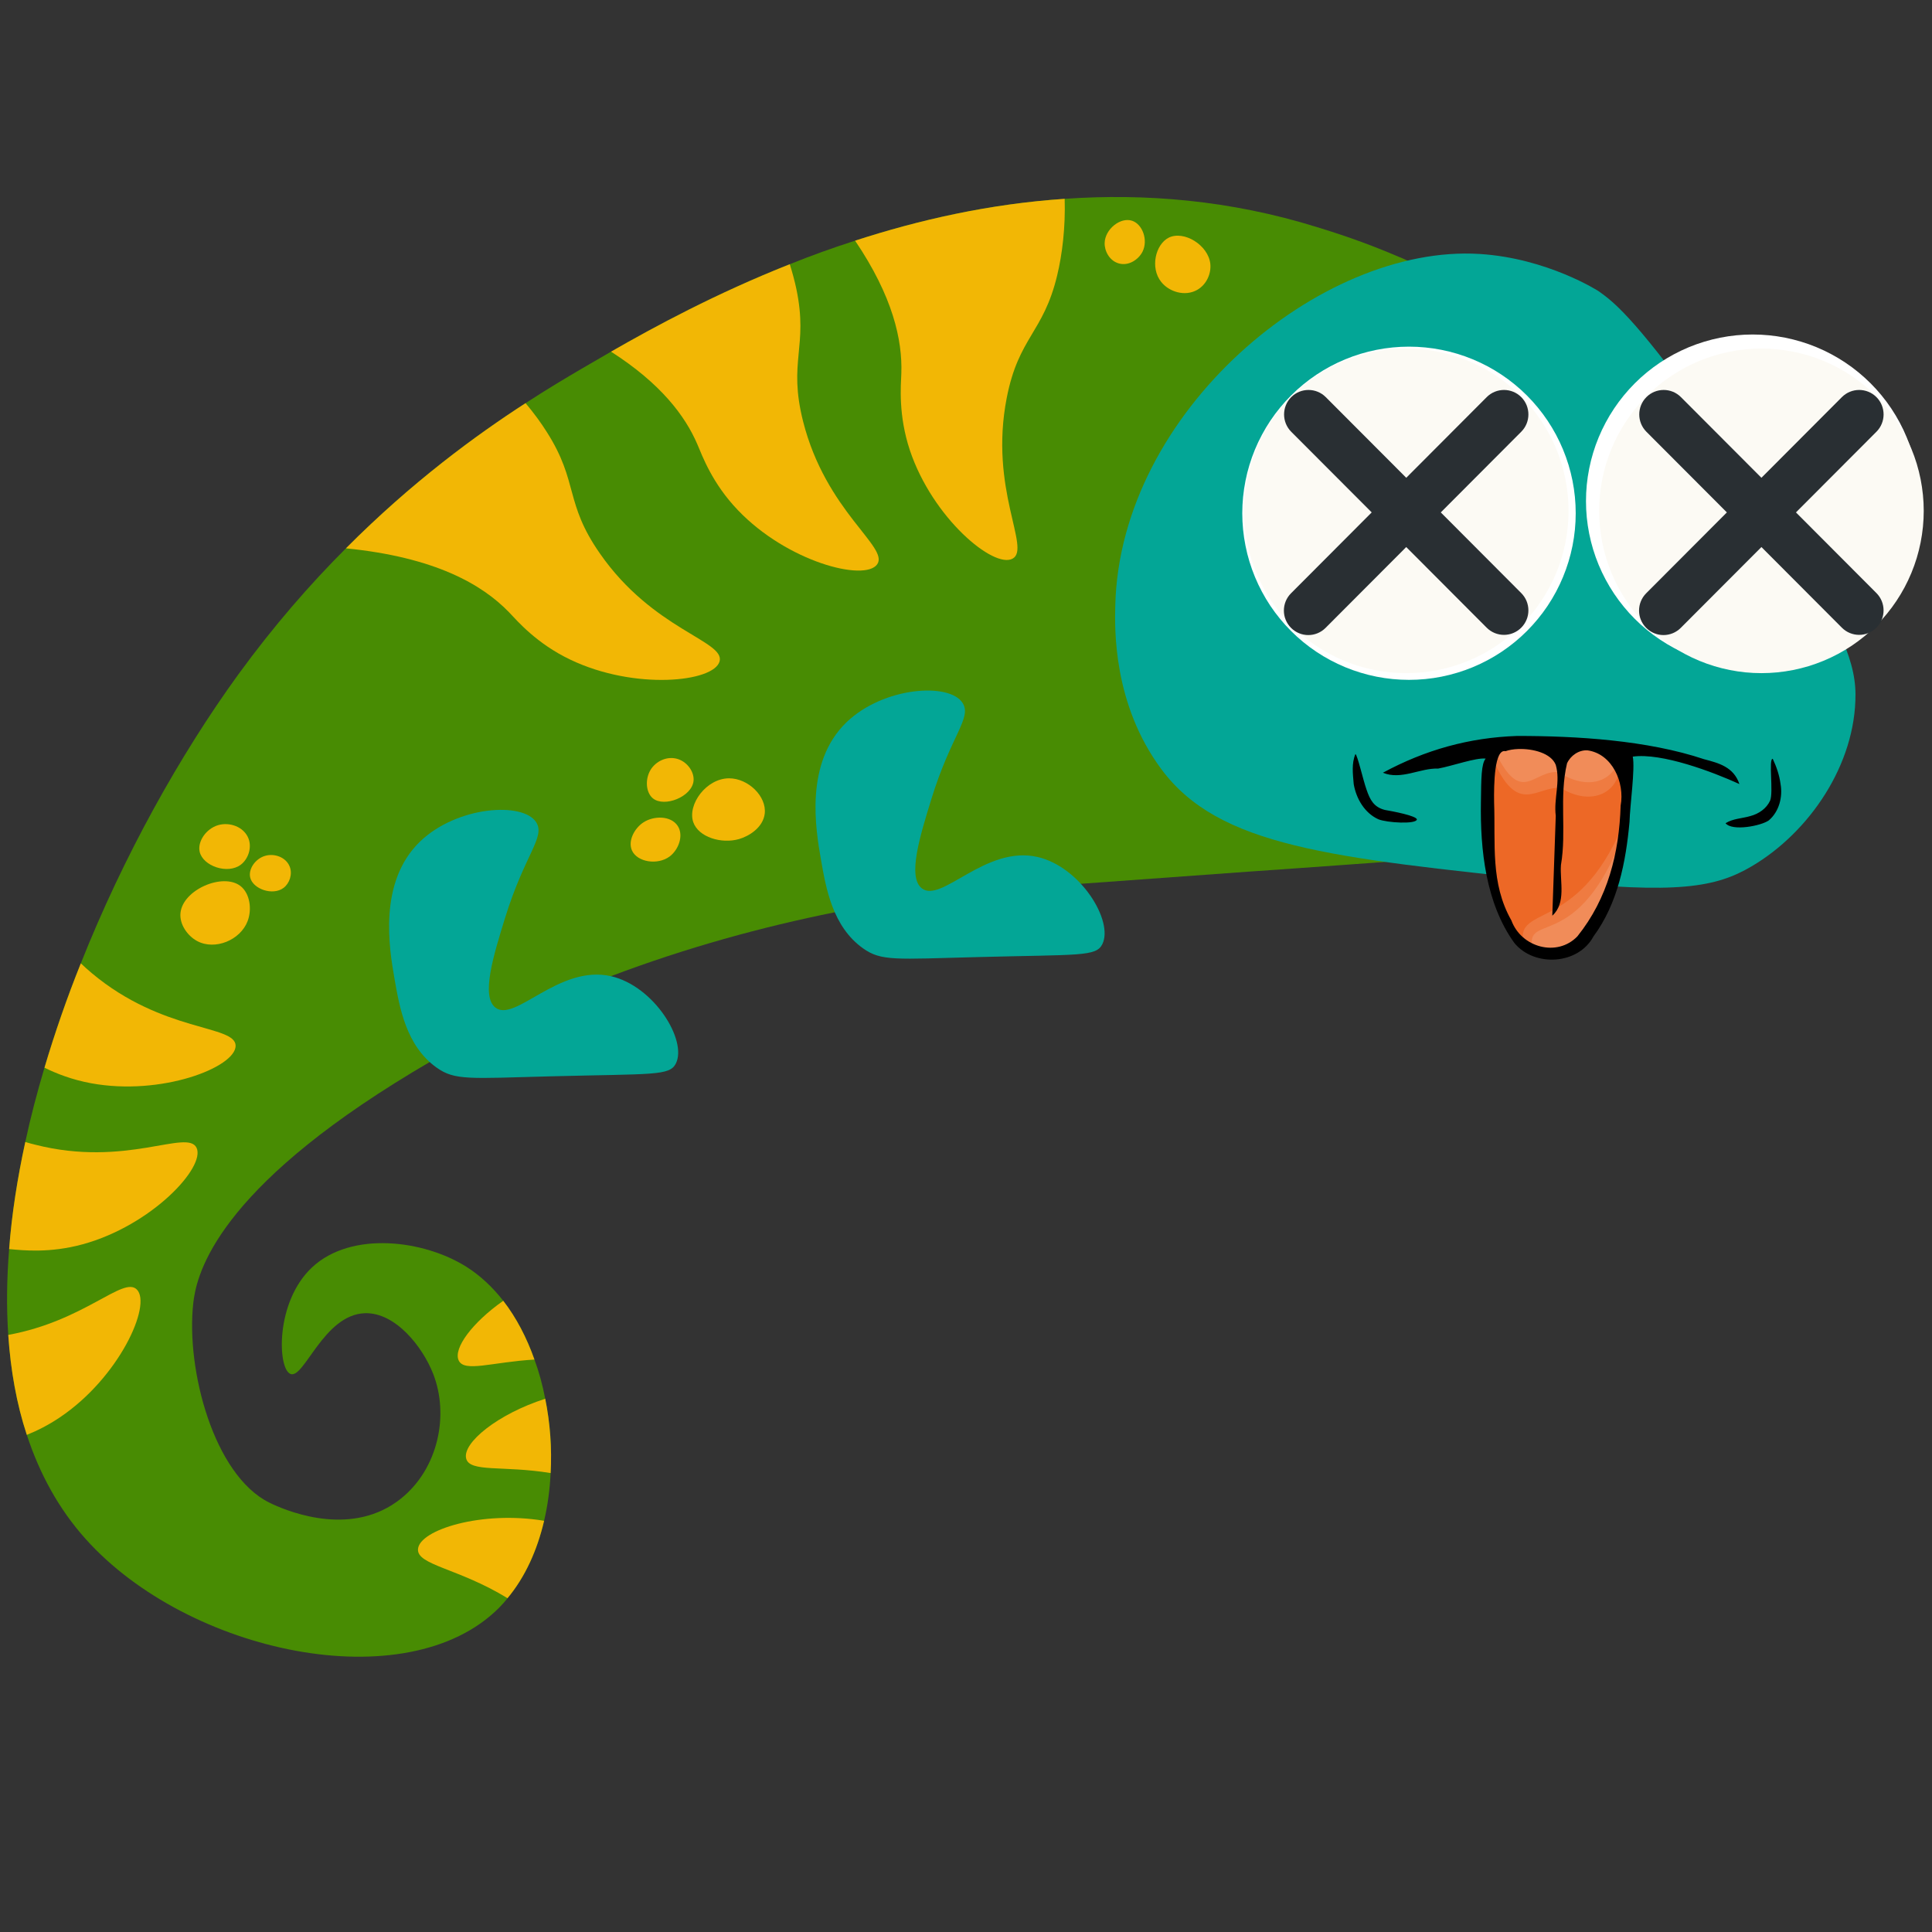 <svg xmlns="http://www.w3.org/2000/svg" xmlns:xlink="http://www.w3.org/1999/xlink" width="500" zoomAndPan="magnify" viewBox="0 0 375 375" height="500" preserveAspectRatio="xMidYMid meet" version="1.0"><rect x="0" y="0" width="375" height="375" fill="#333333" stroke="none"/><defs><clipPath id="id1"><path d="M 241.453 67.656 L 304.453 67.656 L 304.453 130.656 L 241.453 130.656 Z M 241.453 67.656 " clip-rule="nonzero"/></clipPath><clipPath id="id2"><path d="M 249 75.215 L 297 75.215 L 297 123.215 L 249 123.215 Z M 249 75.215 " clip-rule="nonzero"/></clipPath><clipPath id="id3"><path d="M 310.395 67.656 L 373.395 67.656 L 373.395 130.656 L 310.395 130.656 Z M 310.395 67.656 " clip-rule="nonzero"/></clipPath><clipPath id="id4"><path d="M 318 75.215 L 366 75.215 L 366 123.215 L 318 123.215 Z M 318 75.215 " clip-rule="nonzero"/></clipPath><clipPath id="id5"><path d="M 262.188 142.715 L 346 142.715 L 346 187 L 262.188 187 Z M 262.188 142.715 " clip-rule="nonzero"/></clipPath></defs><path fill="#488c03" d="M 323.871 153.574 C 315.453 163.984 302.898 164.859 262.246 167.777 C 255.117 168.285 248.473 168.773 242.32 169.188 L 242.293 169.188 C 229.277 170.133 218.477 170.91 209.812 171.543 C 193.074 172.734 184.391 173.391 183.465 173.516 C 176.508 174.414 169.355 175.582 162.078 177.062 C 147.922 179.91 133.273 183.922 118.555 189.488 L 118.531 189.488 C 106.777 193.961 95.027 199.434 83.445 206.117 C 81.137 207.457 78.848 208.844 76.562 210.277 C 40.871 232.645 38.07 248.16 37.512 252.949 C 36.078 265.859 41.504 286.281 52.23 291.633 C 52.574 291.801 52.914 291.973 53.035 292.02 C 56.586 293.625 68.559 298.32 77.852 290.855 C 85.051 285.066 87.219 274.684 84.078 266.66 C 82.035 261.41 76.73 254.676 70.797 254.895 C 62.816 255.184 59.02 267.707 56.391 266.688 C 53.863 265.738 53.375 252.656 60.625 245.945 C 68.242 238.895 82.277 240.668 90.551 245.898 C 93.227 247.598 95.613 249.836 97.68 252.484 C 100.211 255.746 102.23 259.633 103.738 263.891 C 104.637 266.32 105.32 268.875 105.828 271.5 C 106.777 276.191 107.145 281.105 106.875 285.918 C 106.73 289.078 106.316 292.191 105.609 295.184 C 104.273 300.895 101.938 306.098 98.508 310.207 L 98.508 310.234 C 97.996 310.863 97.438 311.496 96.852 312.082 C 78.996 329.977 36.492 320.883 16.637 298.73 C 11.406 292.898 7.684 286.062 5.203 278.504 C 3.207 272.449 2.066 265.934 1.602 259.102 C 1.238 253.727 1.309 248.16 1.773 242.445 C 2.285 235.66 3.379 228.707 4.91 221.656 C 5.934 216.867 7.199 212.051 8.633 207.238 C 10.652 200.453 13.012 193.645 15.688 186.984 C 23.938 166.219 34.934 146.5 46.27 130.891 C 53.082 121.531 60.164 113.41 67.145 106.43 C 79.969 93.543 92.426 84.449 102.012 78.25 C 106.34 75.43 110.086 73.219 113.031 71.492 C 114.688 70.52 116.535 69.449 118.602 68.258 C 127.117 63.371 139.039 56.926 153.297 51.285 C 157.336 49.656 161.57 48.125 165.973 46.715 C 178.379 42.68 192.102 39.566 206.652 38.594 C 222.246 37.5 238.766 38.836 255.578 44.066 C 258.887 45.086 264.727 46.91 271.734 49.949 C 271.758 49.949 271.781 49.949 271.781 49.949 C 273.582 50.75 275.43 51.602 277.352 52.551 C 282.586 55.129 288.203 58.387 293.777 62.445 C 297.109 64.852 300.418 67.578 303.605 70.641 C 309.906 76.672 315.723 83.965 320.27 92.816 C 320.734 93.715 323.555 99.309 326.156 107.039 L 326.156 107.062 C 330.66 120.508 334.48 140.496 323.871 153.574 Z M 323.871 153.574 " fill-opacity="1" fill-rule="nonzero"/><path fill="#03a696" d="M 287.184 49.293 C 300.395 50.117 310.32 56.539 310.32 56.539 C 313.02 58.484 316.84 61.207 330.027 79.441 C 338.176 90.699 342.238 96.316 347.059 104.633 C 355.766 119.684 360.121 127.219 360.148 134.758 C 360.195 148.422 351.168 161.574 339.977 168.164 C 333.066 172.227 325.621 173.586 300.953 170.984 C 258.059 166.488 236.578 164.297 225.434 149.32 C 215.996 136.605 216.359 121.992 216.48 117.422 C 217.43 79.977 256.234 47.371 287.184 49.293 Z M 287.184 49.293 " fill-opacity="1" fill-rule="nonzero"/><path fill="#ffffff" d="M 305.844 99.621 C 305.844 100.684 305.793 101.738 305.688 102.793 C 305.582 103.848 305.43 104.895 305.223 105.93 C 305.016 106.969 304.758 107.996 304.449 109.012 C 304.141 110.023 303.785 111.02 303.379 111.996 C 302.973 112.977 302.523 113.934 302.023 114.867 C 301.523 115.801 300.977 116.707 300.391 117.59 C 299.801 118.469 299.172 119.32 298.496 120.137 C 297.824 120.957 297.113 121.742 296.367 122.488 C 295.617 123.238 294.832 123.949 294.012 124.621 C 293.191 125.293 292.344 125.922 291.461 126.512 C 290.582 127.098 289.672 127.645 288.738 128.141 C 287.805 128.641 286.848 129.094 285.867 129.5 C 284.887 129.906 283.891 130.262 282.879 130.566 C 281.863 130.875 280.836 131.133 279.797 131.34 C 278.758 131.547 277.711 131.703 276.656 131.805 C 275.602 131.91 274.543 131.961 273.484 131.961 C 272.426 131.961 271.367 131.91 270.312 131.805 C 269.258 131.703 268.211 131.547 267.172 131.34 C 266.133 131.133 265.105 130.875 264.09 130.566 C 263.078 130.262 262.082 129.906 261.102 129.5 C 260.121 129.094 259.164 128.641 258.23 128.141 C 257.297 127.645 256.387 127.098 255.508 126.512 C 254.625 125.922 253.777 125.293 252.957 124.621 C 252.137 123.949 251.352 123.238 250.605 122.488 C 249.855 121.742 249.145 120.957 248.473 120.137 C 247.801 119.32 247.168 118.469 246.578 117.59 C 245.992 116.707 245.445 115.801 244.949 114.867 C 244.449 113.934 243.996 112.977 243.59 111.996 C 243.184 111.02 242.828 110.023 242.52 109.012 C 242.211 107.996 241.953 106.969 241.75 105.93 C 241.543 104.895 241.387 103.848 241.281 102.793 C 241.18 101.738 241.125 100.684 241.125 99.621 C 241.125 98.562 241.18 97.508 241.281 96.453 C 241.387 95.398 241.543 94.352 241.75 93.312 C 241.953 92.273 242.211 91.25 242.52 90.234 C 242.828 89.223 243.184 88.227 243.59 87.246 C 243.996 86.27 244.449 85.312 244.949 84.379 C 245.445 83.445 245.992 82.539 246.578 81.656 C 247.168 80.777 247.801 79.926 248.473 79.109 C 249.145 78.289 249.855 77.504 250.605 76.758 C 251.352 76.008 252.137 75.297 252.957 74.625 C 253.777 73.953 254.625 73.324 255.508 72.734 C 256.387 72.145 257.297 71.602 258.23 71.102 C 259.164 70.605 260.121 70.152 261.102 69.746 C 262.082 69.34 263.078 68.984 264.09 68.676 C 265.105 68.371 266.133 68.113 267.172 67.906 C 268.211 67.699 269.258 67.543 270.312 67.441 C 271.367 67.336 272.426 67.285 273.484 67.285 C 274.543 67.285 275.602 67.336 276.656 67.441 C 277.711 67.543 278.758 67.699 279.797 67.906 C 280.836 68.113 281.863 68.371 282.879 68.676 C 283.891 68.984 284.887 69.34 285.867 69.746 C 286.848 70.152 287.805 70.605 288.738 71.102 C 289.672 71.602 290.582 72.145 291.461 72.734 C 292.344 73.324 293.195 73.953 294.012 74.625 C 294.832 75.297 295.617 76.008 296.367 76.758 C 297.113 77.504 297.824 78.289 298.496 79.109 C 299.172 79.926 299.801 80.777 300.391 81.656 C 300.977 82.539 301.523 83.445 302.023 84.379 C 302.523 85.312 302.973 86.27 303.379 87.246 C 303.785 88.227 304.141 89.223 304.449 90.234 C 304.758 91.25 305.016 92.273 305.223 93.312 C 305.43 94.352 305.582 95.398 305.688 96.453 C 305.793 97.508 305.844 98.562 305.844 99.621 Z M 305.844 99.621 " fill-opacity="1" fill-rule="nonzero"/><path fill="#f25e3d" d="M 295.406 100.719 C 294.848 112.34 285.262 121.578 273.484 121.578 C 261.367 121.578 251.539 111.781 251.539 99.648 C 251.539 87.516 261.367 77.715 273.484 77.715 C 279.055 77.715 284.141 79.781 287.984 83.211 C 282.633 83.477 278.398 87.902 278.398 93.301 C 278.398 98.895 282.926 103.414 288.52 103.414 C 291.195 103.391 293.605 102.395 295.406 100.719 Z M 295.406 100.719 " fill-opacity="1" fill-rule="nonzero"/><path fill="#ffffff" d="M 372.555 97.266 C 372.555 98.324 372.504 99.379 372.398 100.434 C 372.297 101.488 372.141 102.535 371.934 103.574 C 371.727 104.613 371.469 105.637 371.16 106.652 C 370.855 107.664 370.496 108.66 370.09 109.641 C 369.688 110.617 369.234 111.574 368.734 112.508 C 368.234 113.441 367.691 114.352 367.102 115.23 C 366.512 116.109 365.883 116.961 365.211 117.777 C 364.539 118.598 363.828 119.383 363.078 120.129 C 362.328 120.879 361.543 121.59 360.723 122.262 C 359.906 122.934 359.055 123.562 358.172 124.152 C 357.293 124.742 356.383 125.285 355.449 125.785 C 354.516 126.281 353.559 126.734 352.578 127.141 C 351.602 127.547 350.605 127.902 349.59 128.211 C 348.574 128.516 347.547 128.773 346.508 128.98 C 345.469 129.188 344.422 129.344 343.367 129.445 C 342.312 129.551 341.258 129.602 340.195 129.602 C 339.137 129.602 338.078 129.551 337.023 129.445 C 335.969 129.344 334.922 129.188 333.883 128.98 C 332.844 128.773 331.816 128.516 330.805 128.211 C 329.789 127.902 328.793 127.547 327.812 127.141 C 326.836 126.734 325.879 126.281 324.941 125.785 C 324.008 125.285 323.102 124.742 322.219 124.152 C 321.336 123.562 320.488 122.934 319.668 122.262 C 318.848 121.59 318.066 120.879 317.316 120.129 C 316.566 119.383 315.855 118.598 315.184 117.777 C 314.512 116.961 313.879 116.109 313.293 115.23 C 312.703 114.352 312.16 113.441 311.66 112.508 C 311.16 111.574 310.707 110.617 310.301 109.641 C 309.895 108.66 309.539 107.664 309.23 106.652 C 308.922 105.637 308.668 104.613 308.461 103.574 C 308.254 102.535 308.098 101.488 307.992 100.434 C 307.891 99.379 307.84 98.324 307.84 97.266 C 307.84 96.207 307.891 95.148 307.992 94.094 C 308.098 93.039 308.254 91.996 308.461 90.957 C 308.668 89.918 308.922 88.891 309.23 87.879 C 309.539 86.863 309.895 85.867 310.301 84.891 C 310.707 83.91 311.16 82.953 311.66 82.02 C 312.16 81.086 312.703 80.18 313.293 79.297 C 313.879 78.418 314.512 77.566 315.184 76.75 C 315.855 75.93 316.566 75.148 317.316 74.398 C 318.066 73.648 318.848 72.938 319.668 72.266 C 320.488 71.594 321.336 70.965 322.219 70.375 C 323.102 69.789 324.008 69.242 324.941 68.746 C 325.879 68.246 326.836 67.793 327.812 67.387 C 328.793 66.984 329.789 66.625 330.805 66.32 C 331.816 66.012 332.844 65.754 333.883 65.547 C 334.922 65.34 335.969 65.188 337.023 65.082 C 338.078 64.977 339.137 64.926 340.195 64.926 C 341.258 64.926 342.312 64.977 343.367 65.082 C 344.422 65.188 345.469 65.34 346.508 65.547 C 347.547 65.754 348.574 66.012 349.59 66.32 C 350.605 66.625 351.602 66.984 352.578 67.387 C 353.559 67.793 354.516 68.246 355.449 68.746 C 356.383 69.242 357.293 69.789 358.172 70.375 C 359.055 70.965 359.906 71.594 360.723 72.266 C 361.543 72.938 362.328 73.648 363.078 74.398 C 363.828 75.148 364.539 75.93 365.211 76.75 C 365.883 77.566 366.512 78.418 367.102 79.297 C 367.691 80.18 368.234 81.086 368.734 82.02 C 369.234 82.953 369.688 83.91 370.09 84.891 C 370.496 85.867 370.855 86.863 371.16 87.879 C 371.469 88.891 371.727 89.918 371.934 90.957 C 372.141 91.996 372.297 93.039 372.398 94.094 C 372.504 95.148 372.555 96.207 372.555 97.266 Z M 372.555 97.266 " fill-opacity="1" fill-rule="nonzero"/><path fill="#f25e3d" d="M 362.117 98.336 C 361.559 109.957 351.973 119.195 340.195 119.195 C 328.082 119.195 318.25 109.398 318.25 97.266 C 318.25 85.133 328.082 75.332 340.195 75.332 C 345.77 75.332 350.852 77.398 354.695 80.828 C 349.344 81.094 345.109 85.52 345.109 90.918 C 345.109 96.512 349.637 101.031 355.23 101.031 C 357.91 101.031 360.316 100.012 362.117 98.336 Z M 362.117 98.336 " fill-opacity="1" fill-rule="nonzero"/><path fill="#03a696" d="M 186.848 136.457 C 188.672 139.352 184.609 142.66 180.766 155.133 C 178.574 162.258 176.094 170.207 178.914 172.418 C 182.734 175.41 191.273 164.008 201.395 166.34 C 209.719 168.262 216.215 178.789 213.949 183.289 C 212.734 185.695 209.57 185.258 189.695 185.77 C 173.781 186.18 171.059 186.594 167.504 184.066 C 161.617 179.859 160.328 172.492 159.332 166.754 C 158.332 160.992 156.117 148.082 164.316 140.18 C 171.52 133.273 184.316 132.422 186.848 136.457 Z M 186.848 136.457 " fill-opacity="1" fill-rule="nonzero"/><path fill="#03a696" d="M 104.078 159.605 C 105.902 162.5 101.84 165.805 97.996 178.277 C 95.805 185.402 93.324 193.355 96.148 195.566 C 99.965 198.559 108.508 187.152 118.629 189.488 C 126.949 191.41 133.445 201.938 131.18 206.434 C 129.965 208.844 126.801 208.406 106.926 208.914 C 91.012 209.328 88.289 209.742 84.734 207.215 C 78.848 203.008 77.559 195.641 76.562 189.902 C 75.562 184.141 73.352 171.227 81.551 163.324 C 88.75 156.422 101.547 155.594 104.078 159.605 Z M 104.078 159.605 " fill-opacity="1" fill-rule="nonzero"/><path fill="#f2b705" d="M 195.41 77.207 C 191.934 94.953 200.156 106.43 196.555 108.426 C 192.906 110.469 181.008 100.547 176.605 87.395 C 174.344 80.559 174.852 74.992 174.949 72.441 C 175.168 66.02 173.32 57.582 165.973 46.715 C 178.379 42.68 192.102 39.566 206.652 38.594 C 206.82 44.09 206.188 49.367 205.191 53.473 C 202.516 64.633 197.723 65.387 195.41 77.207 Z M 195.41 77.207 " fill-opacity="1" fill-rule="nonzero"/><path fill="#f2b705" d="M 170.254 109.543 C 167.82 112.945 152.809 109.059 143.223 99.016 C 138.238 93.812 136.34 88.535 135.34 86.203 C 132.98 80.73 128.285 74.457 118.602 68.258 C 127.117 63.371 139.039 56.926 153.297 51.285 C 153.832 52.988 154.27 54.641 154.586 56.148 C 156.922 67.383 152.934 70.105 155.875 81.777 C 160.305 99.309 172.641 106.188 170.254 109.543 Z M 170.254 109.543 " fill-opacity="1" fill-rule="nonzero"/><path fill="#f2b705" d="M 139.672 128.363 C 138.602 132.398 123.176 134.027 110.672 128.023 C 104.176 124.91 100.527 120.656 98.773 118.809 C 93.566 113.434 84.445 108.156 67.145 106.43 C 79.969 93.543 92.426 84.449 102.012 78.25 C 103.641 80.195 105.051 82.117 106.172 83.914 C 112.324 93.594 109.551 97.555 116.438 107.426 C 126.754 122.285 140.742 124.375 139.672 128.363 Z M 139.672 128.363 " fill-opacity="1" fill-rule="nonzero"/><path fill="#f2b705" d="M 45.734 202.984 C 45.734 207.164 31.309 212.781 17.66 210.254 C 13.984 209.57 10.992 208.406 8.633 207.238 C 10.652 200.453 13.012 193.645 15.688 186.984 C 16.32 187.59 17.027 188.223 17.805 188.879 C 31.672 200.504 45.711 198.875 45.734 202.984 Z M 45.734 202.984 " fill-opacity="1" fill-rule="nonzero"/><path fill="#f2b705" d="M 16.031 241.52 C 9.703 243.246 4.57 242.711 1.773 242.445 C 2.285 235.66 3.379 228.707 4.91 221.656 C 5.52 221.852 6.176 222.02 6.859 222.191 C 24.422 226.664 36.32 219.078 38.145 222.773 C 39.969 226.543 29.41 237.875 16.031 241.52 Z M 16.031 241.52 " fill-opacity="1" fill-rule="nonzero"/><path fill="#f2b705" d="M 11.602 275.121 C 9.363 276.629 7.172 277.723 5.203 278.504 C 3.207 272.449 2.066 265.934 1.602 259.102 C 16.418 256.402 23.938 247.625 26.562 250.297 C 29.508 253.266 23.133 267.391 11.602 275.121 Z M 11.602 275.121 " fill-opacity="1" fill-rule="nonzero"/><path fill="#f2b705" d="M 105.609 295.184 C 104.273 300.895 101.938 306.098 98.508 310.207 C 88.992 304.371 80.844 303.789 81.137 300.652 C 81.453 296.934 93.496 293.164 105.609 295.184 Z M 105.609 295.184 " fill-opacity="1" fill-rule="nonzero"/><path fill="#f2b705" d="M 105.828 271.5 C 106.777 276.191 107.145 281.105 106.875 285.918 C 97.633 284.41 91.137 285.844 90.477 283.074 C 89.75 280.059 96.586 274.465 105.828 271.5 Z M 105.828 271.5 " fill-opacity="1" fill-rule="nonzero"/><path fill="#f2b705" d="M 97.68 252.484 C 100.211 255.746 102.23 259.633 103.738 263.891 C 95.465 264.375 90.09 266.441 89.02 264.035 C 87.973 261.727 91.621 256.742 97.68 252.484 Z M 97.68 252.484 " fill-opacity="1" fill-rule="nonzero"/><path fill="#f2b705" d="M 141.52 151.07 C 137.094 151.07 133.395 156.152 134.562 159.582 C 135.586 162.523 140.062 163.836 143.445 162.863 C 145.367 162.305 148.09 160.652 148.43 157.953 C 148.844 154.547 145.195 151.07 141.52 151.07 Z M 141.52 151.07 " fill-opacity="1" fill-rule="nonzero"/><path fill="#f2b705" d="M 126.266 149.441 C 125.148 151.316 125.391 153.867 126.73 154.961 C 128.941 156.762 134.27 154.672 134.613 151.605 C 134.805 149.953 133.543 148.008 131.645 147.352 C 129.551 146.648 127.312 147.715 126.266 149.441 Z M 126.266 149.441 " fill-opacity="1" fill-rule="nonzero"/><path fill="#f2b705" d="M 219.742 42.848 C 217.477 42.094 214.484 44.477 214.414 47.152 C 214.363 48.684 215.312 50.582 217.113 51.117 C 219.059 51.699 220.98 50.387 221.762 48.855 C 222.879 46.617 221.785 43.531 219.742 42.848 Z M 219.742 42.848 " fill-opacity="1" fill-rule="nonzero"/><path fill="#f2b705" d="M 226.844 46.133 C 224.289 47.422 223.195 51.969 225.387 54.715 C 226.918 56.66 230.008 57.609 232.367 56.27 C 234.219 55.227 235.117 53.062 234.922 51.215 C 234.531 47.566 229.789 44.672 226.844 46.133 Z M 226.844 46.133 " fill-opacity="1" fill-rule="nonzero"/><path fill="#f2b705" d="M 38.266 182.656 C 41.699 184.504 46.66 182.512 48.07 178.766 C 48.922 176.527 48.535 173.441 46.684 171.98 C 43.277 169.332 35.469 172.688 35.031 177.211 C 34.812 179.398 36.371 181.633 38.266 182.656 Z M 38.266 182.656 " fill-opacity="1" fill-rule="nonzero"/><path fill="#f2b705" d="M 42.328 160.164 C 39.969 160.871 38.316 163.352 38.754 165.32 C 39.387 168.117 44.203 169.77 46.758 167.824 C 48.145 166.754 48.949 164.59 48.219 162.719 C 47.316 160.457 44.543 159.508 42.328 160.164 Z M 42.328 160.164 " fill-opacity="1" fill-rule="nonzero"/><path fill="#f2b705" d="M 51.453 166.121 C 49.531 166.68 48.191 168.699 48.559 170.305 C 49.07 172.566 52.961 173.926 55.055 172.324 C 56.172 171.473 56.832 169.695 56.223 168.188 C 55.492 166.367 53.254 165.586 51.453 166.121 Z M 51.453 166.121 " fill-opacity="1" fill-rule="nonzero"/><path fill="#f2b705" d="M 124.879 159.629 C 123.129 160.773 121.84 163.23 122.664 165.078 C 123.688 167.34 127.605 167.969 129.941 166.27 C 131.691 164.98 132.762 162.184 131.547 160.312 C 130.207 158.27 126.875 158.316 124.879 159.629 Z M 124.879 159.629 " fill-opacity="1" fill-rule="nonzero"/><g clip-path="url(#id1)"><path fill="#fcfaf4" d="M 304.453 99.156 C 304.453 100.188 304.406 101.215 304.305 102.242 C 304.203 103.27 304.051 104.289 303.852 105.301 C 303.648 106.312 303.398 107.312 303.098 108.301 C 302.801 109.289 302.453 110.258 302.059 111.211 C 301.664 112.164 301.223 113.094 300.734 114.004 C 300.25 114.914 299.719 115.797 299.145 116.656 C 298.574 117.516 297.961 118.344 297.305 119.141 C 296.652 119.938 295.957 120.699 295.23 121.43 C 294.5 122.16 293.734 122.852 292.938 123.504 C 292.141 124.16 291.312 124.773 290.457 125.348 C 289.598 125.922 288.715 126.449 287.805 126.938 C 286.895 127.422 285.961 127.863 285.008 128.258 C 284.055 128.652 283.086 129 282.098 129.301 C 281.113 129.598 280.113 129.848 279.102 130.051 C 278.09 130.25 277.07 130.402 276.043 130.504 C 275.016 130.605 273.988 130.656 272.953 130.656 C 271.922 130.656 270.895 130.605 269.867 130.504 C 268.84 130.402 267.82 130.25 266.809 130.051 C 265.797 129.848 264.797 129.598 263.812 129.301 C 262.824 129 261.855 128.652 260.902 128.258 C 259.949 127.863 259.016 127.422 258.105 126.938 C 257.195 126.449 256.312 125.922 255.453 125.348 C 254.598 124.773 253.77 124.16 252.973 123.504 C 252.176 122.852 251.41 122.16 250.68 121.43 C 249.953 120.699 249.258 119.938 248.605 119.141 C 247.949 118.344 247.336 117.516 246.766 116.656 C 246.191 115.797 245.66 114.914 245.176 114.004 C 244.688 113.094 244.246 112.164 243.852 111.211 C 243.457 110.258 243.109 109.289 242.812 108.301 C 242.512 107.312 242.262 106.312 242.059 105.301 C 241.859 104.289 241.707 103.27 241.605 102.242 C 241.504 101.215 241.453 100.188 241.453 99.156 C 241.453 98.125 241.504 97.094 241.605 96.07 C 241.707 95.043 241.859 94.023 242.059 93.012 C 242.262 92 242.512 91 242.812 90.012 C 243.109 89.023 243.457 88.055 243.852 87.102 C 244.246 86.148 244.688 85.215 245.176 84.309 C 245.66 83.398 246.191 82.512 246.766 81.656 C 247.336 80.797 247.949 79.969 248.605 79.172 C 249.258 78.375 249.953 77.613 250.68 76.883 C 251.41 76.152 252.176 75.461 252.973 74.805 C 253.77 74.152 254.598 73.539 255.453 72.965 C 256.312 72.391 257.195 71.863 258.105 71.375 C 259.016 70.891 259.949 70.449 260.902 70.055 C 261.855 69.66 262.824 69.312 263.812 69.012 C 264.797 68.711 265.797 68.461 266.809 68.262 C 267.82 68.059 268.84 67.91 269.867 67.809 C 270.895 67.707 271.922 67.656 272.953 67.656 C 273.988 67.656 275.016 67.707 276.043 67.809 C 277.07 67.91 278.09 68.059 279.102 68.262 C 280.113 68.461 281.113 68.711 282.098 69.012 C 283.086 69.312 284.055 69.66 285.008 70.055 C 285.961 70.449 286.895 70.891 287.805 71.375 C 288.715 71.863 289.598 72.391 290.457 72.965 C 291.312 73.539 292.141 74.152 292.938 74.805 C 293.734 75.461 294.5 76.152 295.23 76.883 C 295.957 77.613 296.652 78.375 297.305 79.172 C 297.961 79.969 298.574 80.797 299.145 81.656 C 299.719 82.512 300.25 83.398 300.734 84.309 C 301.223 85.215 301.664 86.148 302.059 87.102 C 302.453 88.055 302.801 89.023 303.098 90.012 C 303.398 91 303.648 92 303.852 93.012 C 304.051 94.023 304.203 95.043 304.305 96.07 C 304.406 97.094 304.453 98.125 304.453 99.156 Z M 304.453 99.156 " fill-opacity="1" fill-rule="nonzero"/></g><g clip-path="url(#id2)"><path fill="#292f33" d="M 279.656 99.457 L 295.273 83.801 C 297.125 81.945 297.125 78.938 295.273 77.082 C 293.422 75.227 290.422 75.227 288.57 77.082 L 272.953 92.738 L 257.332 77.082 C 255.48 75.227 252.48 75.227 250.625 77.082 C 248.777 78.938 248.777 81.945 250.625 83.805 L 266.246 99.457 L 250.59 115.152 C 248.738 117.008 248.738 120.016 250.59 121.871 C 251.512 122.801 252.727 123.266 253.941 123.266 C 255.152 123.266 256.367 122.801 257.293 121.871 L 272.949 106.18 L 288.566 121.836 C 289.492 122.762 290.707 123.227 291.918 123.227 C 293.133 123.227 294.344 122.762 295.27 121.836 C 297.125 119.98 297.125 116.969 295.27 115.113 Z M 279.656 99.457 " fill-opacity="1" fill-rule="nonzero"/></g><g clip-path="url(#id3)"><path fill="#fcfaf4" d="M 373.395 99.156 C 373.395 100.188 373.344 101.215 373.242 102.242 C 373.141 103.27 372.988 104.289 372.789 105.301 C 372.586 106.312 372.336 107.312 372.039 108.301 C 371.738 109.289 371.391 110.258 370.996 111.211 C 370.602 112.164 370.16 113.094 369.676 114.004 C 369.188 114.914 368.66 115.797 368.086 116.656 C 367.512 117.516 366.898 118.344 366.242 119.141 C 365.59 119.938 364.898 120.699 364.168 121.43 C 363.438 122.16 362.676 122.852 361.879 123.504 C 361.078 124.16 360.254 124.773 359.395 125.348 C 358.535 125.922 357.652 126.449 356.742 126.938 C 355.832 127.422 354.902 127.863 353.949 128.258 C 352.996 128.652 352.023 129 351.039 129.301 C 350.051 129.598 349.051 129.848 348.039 130.051 C 347.027 130.25 346.008 130.402 344.98 130.504 C 343.953 130.605 342.926 130.656 341.895 130.656 C 340.863 130.656 339.832 130.605 338.805 130.504 C 337.781 130.402 336.762 130.25 335.75 130.051 C 334.738 129.848 333.738 129.598 332.75 129.301 C 331.762 129 330.793 128.652 329.84 128.258 C 328.887 127.863 327.953 127.422 327.047 126.938 C 326.137 126.449 325.25 125.922 324.395 125.348 C 323.535 124.773 322.707 124.16 321.91 123.504 C 321.113 122.852 320.352 122.16 319.621 121.43 C 318.891 120.699 318.199 119.938 317.543 119.141 C 316.891 118.344 316.277 117.516 315.703 116.656 C 315.129 115.797 314.602 114.914 314.113 114.004 C 313.629 113.094 313.188 112.164 312.793 111.211 C 312.398 110.258 312.051 109.289 311.75 108.301 C 311.449 107.312 311.199 106.312 311 105.301 C 310.797 104.289 310.648 103.27 310.547 102.242 C 310.445 101.215 310.395 100.188 310.395 99.156 C 310.395 98.125 310.445 97.094 310.547 96.07 C 310.648 95.043 310.797 94.023 311 93.012 C 311.199 92 311.449 91 311.75 90.012 C 312.051 89.023 312.398 88.055 312.793 87.102 C 313.188 86.148 313.629 85.215 314.113 84.309 C 314.602 83.398 315.129 82.512 315.703 81.656 C 316.277 80.797 316.891 79.969 317.543 79.172 C 318.199 78.375 318.891 77.613 319.621 76.883 C 320.352 76.152 321.113 75.461 321.91 74.805 C 322.707 74.152 323.535 73.539 324.395 72.965 C 325.25 72.391 326.137 71.863 327.047 71.375 C 327.953 70.891 328.887 70.449 329.84 70.055 C 330.793 69.66 331.762 69.312 332.75 69.012 C 333.738 68.711 334.738 68.461 335.75 68.262 C 336.762 68.059 337.781 67.91 338.805 67.809 C 339.832 67.707 340.863 67.656 341.895 67.656 C 342.926 67.656 343.953 67.707 344.98 67.809 C 346.008 67.91 347.027 68.059 348.039 68.262 C 349.051 68.461 350.051 68.711 351.039 69.012 C 352.023 69.312 352.996 69.66 353.949 70.055 C 354.902 70.449 355.832 70.891 356.742 71.375 C 357.652 71.863 358.535 72.391 359.395 72.965 C 360.254 73.539 361.078 74.152 361.879 74.805 C 362.676 75.461 363.438 76.152 364.168 76.883 C 364.898 77.613 365.59 78.375 366.242 79.172 C 366.898 79.969 367.512 80.797 368.086 81.656 C 368.66 82.512 369.188 83.398 369.676 84.309 C 370.16 85.215 370.602 86.148 370.996 87.102 C 371.391 88.055 371.738 89.023 372.039 90.012 C 372.336 91 372.586 92 372.789 93.012 C 372.988 94.023 373.141 95.043 373.242 96.07 C 373.344 97.094 373.395 98.125 373.395 99.156 Z M 373.395 99.156 " fill-opacity="1" fill-rule="nonzero"/></g><g clip-path="url(#id4)"><path fill="#292f33" d="M 348.594 99.457 L 364.215 83.801 C 366.066 81.945 366.066 78.938 364.215 77.082 C 362.363 75.227 359.363 75.227 357.508 77.082 L 341.891 92.738 L 326.27 77.082 C 324.422 75.227 321.418 75.227 319.566 77.082 C 317.715 78.938 317.715 81.945 319.566 83.805 L 335.184 99.457 L 319.527 115.152 C 317.676 117.008 317.676 120.016 319.527 121.871 C 320.453 122.801 321.668 123.266 322.879 123.266 C 324.09 123.266 325.309 122.801 326.234 121.871 L 341.891 106.18 L 357.508 121.836 C 358.434 122.762 359.645 123.227 360.859 123.227 C 362.07 123.227 363.285 122.762 364.211 121.836 C 366.062 119.98 366.062 116.969 364.211 115.113 Z M 348.594 99.457 " fill-opacity="1" fill-rule="nonzero"/></g><path fill="#ed6826" d="M 295.113 144.051 C 285.848 144.367 288.363 146.445 290.297 146.652 C 289.434 147.688 288.926 150.762 288.867 155.355 C 288.711 164.559 288.531 174.492 294.102 182.207 C 297.988 186.898 305.188 185.922 308.152 180.43 C 312.922 173.965 314.707 166.207 315.422 158.43 C 315.504 155.195 314.746 149.145 313.504 147.039 C 311.211 144.977 306.129 144.812 295.113 144.051 Z M 295.113 144.051 " fill-opacity="1" fill-rule="evenodd"/><path fill="#fefefe" d="M 289.523 146.809 C 292.664 143.906 298.605 144.332 302.762 145.785 C 303.781 147.32 312.691 142.969 314.473 147.066 C 314.98 154.234 308.617 156.539 303.016 152.953 C 298.18 152.441 294.617 158.844 289.523 146.809 Z M 289.523 146.809 " fill-opacity="0.126" fill-rule="evenodd"/><path fill="#fefefe" d="M 290.277 146.039 C 293.418 143.137 298.594 144.074 302.75 145.527 C 303.77 147.062 312.68 142.711 314.461 146.805 C 313.188 151.926 308.098 153.465 302.496 149.879 C 297.66 149.367 295.367 156.535 290.277 146.039 Z M 290.277 146.039 " fill-opacity="0.126" fill-rule="evenodd"/><path fill="#fefefe" d="M 314.984 160.133 C 314.562 169.094 311.848 176.008 307.602 183.18 C 303.277 185.227 297.676 184.969 295.895 183.691 C 293.348 175.242 306.074 181.641 314.984 160.133 Z M 314.984 160.133 " fill-opacity="0.126" fill-rule="evenodd"/><path fill="#fefefe" d="M 314.262 163.984 C 313.836 172.945 311.883 175.25 307.641 182.418 C 303.312 184.469 299.496 186.262 297.715 184.98 C 295.168 176.531 305.352 185.492 314.262 163.984 Z M 314.262 163.984 " fill-opacity="0.126" fill-rule="evenodd"/><g clip-path="url(#id5)"><path fill="#000000" d="M 294.457 142.848 C 285.191 143.168 276.691 145.523 268.422 149.984 C 271.957 151.469 275.691 149.039 279.129 149.184 C 281.938 148.668 286.43 147.035 288.367 147.242 C 287.504 148.277 287.504 151.094 287.445 155.688 C 287.289 164.891 288.379 175.336 293.953 183.055 C 297.84 187.742 306.309 187.277 309.277 181.785 C 314.043 175.324 315.574 167.309 316.289 159.531 C 316.371 156.297 317.398 149.219 316.918 146.859 C 322.516 146.074 332.426 149.812 337.617 152.184 C 336.508 148.863 333.586 148.102 330.773 147.367 C 319.758 143.672 305.98 142.84 294.457 142.848 Z M 294.707 145.383 C 297.531 145.285 301.086 146.188 301.973 148.465 C 302.918 151.711 301.547 155.051 301.973 158.348 C 301.754 164.805 301.52 171.277 301.301 177.734 C 304.055 175.258 302.738 171.066 302.98 167.895 C 304.098 161.289 302.609 154.734 304.156 148.172 C 304.836 146.664 306.43 145.555 308.102 145.637 C 312.957 146.293 315.395 151.914 314.566 156.363 C 314.281 165.566 312.094 174.359 306.172 181.742 C 302.238 185.832 295.289 183.918 293.363 178.66 C 289.242 171.391 290.297 163.785 290.004 155.688 C 289.953 152.223 290.051 145.273 292.23 145.805 C 292.879 145.562 293.766 145.414 294.707 145.383 Z M 263.09 146.355 C 262.305 148.191 262.598 150.254 262.754 152.184 C 263.238 155.016 264.867 157.812 267.543 159.023 C 269.238 159.703 274.809 160.02 275.016 159.066 C 274.984 158.352 270.332 157.469 268.801 157.207 C 266.672 156.672 265.914 155.25 265.234 153.238 C 264.566 151.363 263.516 146.656 263.09 146.355 Z M 344.086 147.285 C 343.23 147.254 344.262 153.754 343.582 155.391 C 342.879 156.945 341.363 157.965 339.762 158.391 C 338.113 158.879 336.371 158.875 334.93 159.785 C 336.223 161.398 341.848 160.301 343.328 159.234 C 345.336 157.527 346.055 154.676 345.598 152.141 C 345.371 150.449 344.816 148.816 344.086 147.285 Z M 344.086 147.285 " fill-opacity="1" fill-rule="evenodd"/></g></svg>